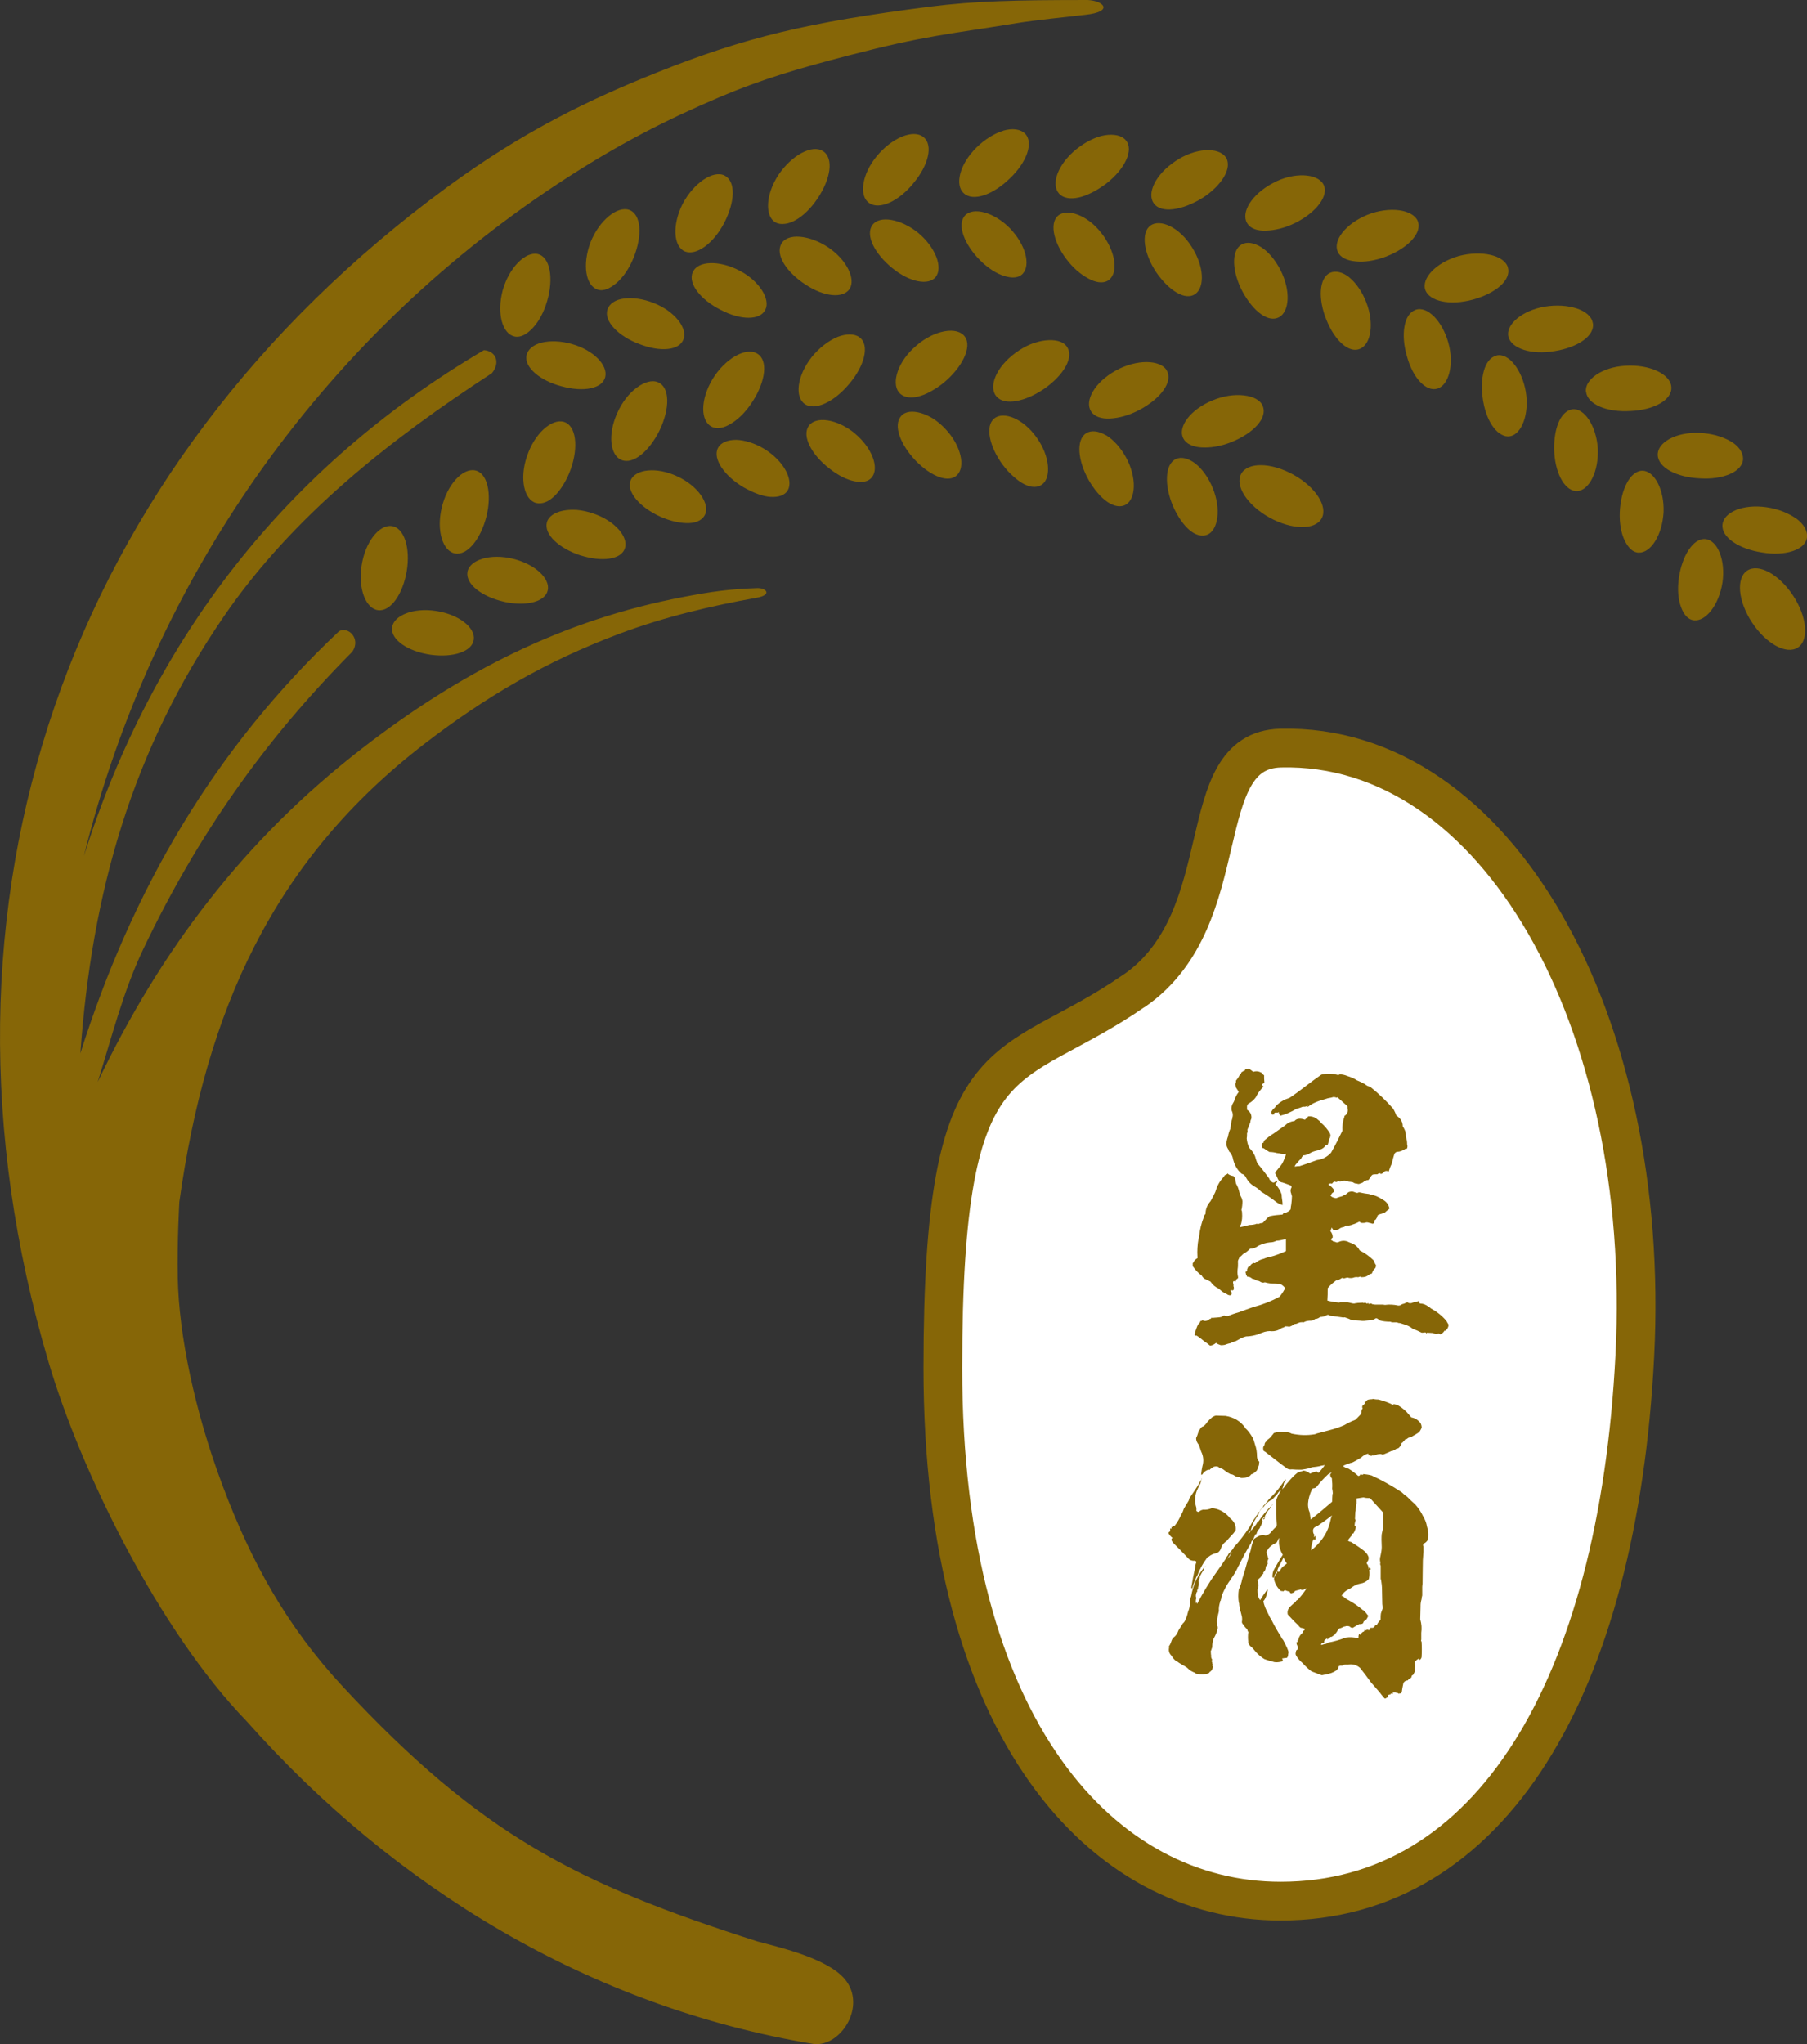<?xml version="1.0" encoding="UTF-8"?><svg id="_レイヤー_2" xmlns="http://www.w3.org/2000/svg" viewBox="0 0 226.4 256.03"><rect x="0" y="0" width="226.4" height="256.03" fill="#333333" stroke="none"/><g id="_レイヤー_1-2"><path d="m67.39,31.82c-1.54-.36-3.61,1.69-4.41,4.55-.77,2.92-.02,5.46,1.49,5.78.76.17,1.55-.29,2.29-1.08.74-.79,1.39-1.97,1.8-3.39.82-2.83.37-5.49-1.18-5.86Z" style="fill:#866607;"/><path d="m67.89,42.91c-1.04.25-1.75.84-1.92,1.58-.33,1.51,1.72,3.21,4.4,3.9,2.73.75,5.11.3,5.46-1.17.35-1.46-1.44-3.35-4.18-4.13-1.37-.39-2.71-.43-3.76-.18Z" style="fill:#866607;"/><path d="m78.83,26.29c-1.5-.52-3.76,1.33-4.85,4.07-1.06,2.83-.58,5.43.89,5.91.74.25,1.57-.14,2.39-.84.82-.71,1.59-1.82,2.14-3.19,1.1-2.75.95-5.4-.57-5.95Z" style="fill:#866607;"/><path d="m78.18,37.39c-1.07.13-1.83.65-2.07,1.37-.48,1.47,1.38,3.37,3.98,4.33,2.64,1.04,5.05.82,5.55-.61.51-1.38-1.1-3.5-3.74-4.53-1.32-.53-2.65-.7-3.72-.56Z" style="fill:#866607;"/><path d="m90.78,21.98c-1.44-.7-3.87.94-5.25,3.55-1.35,2.69-1.14,5.35.27,5.96,1.4.57,3.54-.92,4.92-3.54,1.37-2.63,1.51-5.23.05-5.97Z" style="fill:#866607;"/><path d="m86.79,34.1c-.63,1.42,1.03,3.48,3.52,4.72,2.52,1.32,4.93,1.31,5.58-.03.66-1.29-.74-3.61-3.25-4.9-2.51-1.31-5.24-1.25-5.84.21Z" style="fill:#866607;"/><path d="m98.34,28.04c.43-.05.89-.21,1.36-.48.94-.53,1.92-1.48,2.74-2.71,1.64-2.45,2.05-5.03.67-5.92-1.37-.89-3.95.54-5.59,2.99-1.63,2.5-1.69,5.2-.35,5.94.34.19.73.24,1.15.18Z" style="fill:#866607;"/><path d="m100.9,35.63c2.37,1.58,4.75,1.77,5.55.55.79-1.22-.36-3.66-2.73-5.23-2.36-1.54-5.08-1.79-5.83-.4-.77,1.36.66,3.55,3.01,5.08Z" style="fill:#866607;"/><path d="m114.42,22.97c1.89-2.22,2.55-4.8,1.28-5.8-1.27-1.04-3.98.11-5.86,2.4-.94,1.14-1.5,2.38-1.66,3.46-.16,1.07.07,1.95.7,2.39,1.26.9,3.66-.15,5.55-2.45Z" style="fill:#866607;"/><path d="m117.24,34.68c.91-1.15.02-3.65-2.18-5.5-2.19-1.77-4.86-2.24-5.76-.99-.45.63-.38,1.54.08,2.5.46.95,1.3,1.98,2.4,2.88,2.2,1.79,4.55,2.23,5.47,1.12Z" style="fill:#866607;"/><path d="m125.71,16.37c-1.11.34-2.34,1.08-3.39,2.13-2.11,2.09-2.72,4.68-1.56,5.71,1.17,1.07,3.66.19,5.77-1.87,2.11-2,3.03-4.52,1.87-5.63-.58-.55-1.57-.67-2.68-.35Z" style="fill:#866607;"/><path d="m128.13,34.29c1.02-1.07.4-3.62-1.6-5.7-2-2.03-4.61-2.7-5.63-1.59-1.03,1.14-.09,3.62,1.91,5.62,1,.99,2.07,1.67,3.03,1.95.95.3,1.78.26,2.3-.28Z" style="fill:#866607;"/><path d="m132.69,24.25c.52.58,1.43.72,2.49.48,1.06-.24,2.28-.88,3.44-1.75,2.3-1.79,3.48-4.2,2.43-5.42-.52-.61-1.5-.8-2.63-.62-1.14.19-2.44.84-3.59,1.77-2.32,1.89-3.18,4.37-2.14,5.54Z" style="fill:#866607;"/><path d="m139,35.01c1.13-.97.76-3.56-1.01-5.82-.89-1.15-1.96-1.92-2.96-2.3-1-.38-1.91-.36-2.48.14-1.14,1.01-.46,3.6,1.33,5.77.89,1.09,1.9,1.83,2.81,2.25.91.42,1.75.44,2.32-.04Z" style="fill:#866607;"/><path d="m150.59,24.84c2.47-1.56,3.89-3.85,2.98-5.16-.92-1.29-3.81-1.19-6.31.51-2.5,1.66-3.61,4.04-2.69,5.3.93,1.27,3.56.85,6.03-.66Z" style="fill:#866607;"/><path d="m149.75,36.83c1.22-.85,1.12-3.47-.42-5.88-1.53-2.47-3.96-3.58-5.19-2.7-1.24.9-.82,3.54.73,5.86,1.57,2.28,3.64,3.59,4.88,2.72Z" style="fill:#866607;"/><path d="m158.6,28.89c1.09-.03,2.39-.32,3.71-.98,2.62-1.31,4.27-3.45,3.49-4.84-.39-.69-1.31-1.07-2.46-1.11-1.15-.04-2.53.25-3.87.98-2.66,1.41-4.01,3.67-3.22,5.01.4.67,1.26.98,2.35.94Z" style="fill:#866607;"/><path d="m157.97,39.33c.81.59,1.63.76,2.29.4,1.31-.73,1.47-3.34.18-5.89-.65-1.27-1.52-2.31-2.42-2.88-.9-.56-1.8-.72-2.47-.33-1.33.77-1.18,3.44.13,5.9.66,1.21,1.47,2.22,2.29,2.8Z" style="fill:#866607;"/><path d="m177.63,27.68c-.64-1.45-3.52-1.87-6.29-.78-2.79,1.14-4.37,3.26-3.72,4.66.33.71,1.16,1.08,2.24,1.18,1.07.12,2.41-.08,3.79-.6,2.75-1.06,4.6-2.99,3.97-4.47Z" style="fill:#866607;"/><path d="m169.07,34.75c-.83-.67-1.72-.89-2.42-.58-1.4.64-1.52,3.3-.47,5.87,1.04,2.62,2.84,4.26,4.22,3.65,1.37-.58,1.81-3.18.78-5.83-.51-1.33-1.29-2.42-2.12-3.11Z" style="fill:#866607;"/><path d="m188.93,33.5c-.46-1.54-3.32-2.19-6.17-1.43-2.89.84-4.69,2.81-4.18,4.26.54,1.42,3.09,1.97,5.94,1.2,1.43-.39,2.65-1.01,3.44-1.71.8-.71,1.19-1.53.96-2.31Z" style="fill:#866607;"/><path d="m177.34,38.82c-1.46.51-1.85,3.12-1.07,5.79.75,2.75,2.4,4.49,3.82,4.07.7-.21,1.23-.95,1.5-1.99.27-1.05.26-2.38-.12-3.74-.75-2.73-2.65-4.68-4.13-4.14Z" style="fill:#866607;"/><path d="m199.56,40.45c-.27-1.63-3.08-2.52-5.99-2.05-2.93.49-4.95,2.31-4.58,3.78.38,1.48,2.86,2.3,5.79,1.8,2.9-.46,5.08-1.93,4.79-3.53Z" style="fill:#866607;"/><path d="m187.49,44.54c-1.52.37-2.14,2.89-1.67,5.67.24,1.4.72,2.58,1.33,3.36.3.39.64.69.99.87.34.19.7.27,1.06.2,1.44-.26,2.43-2.75,1.97-5.57-.48-2.77-2.17-4.92-3.68-4.54Z" style="fill:#866607;"/><path d="m198.72,49.09c.19,1.55,2.6,2.58,5.57,2.39,2.91-.12,5.25-1.39,5.11-3.01-.1-1.64-2.79-2.85-5.75-2.66-2.95.16-5.16,1.77-4.94,3.28Z" style="fill:#866607;"/><path d="m197,51.27c-1.55.22-2.43,2.65-2.26,5.48.19,2.82,1.46,4.85,2.9,4.76,1.47-.12,2.69-2.47,2.55-5.35-.19-2.81-1.68-5.08-3.19-4.9Z" style="fill:#866607;"/><path d="m207.7,56.97c.02,1.58,2.33,2.82,5.3,2.95,2.89.19,5.37-.85,5.39-2.46,0-.8-.56-1.62-1.58-2.2-1.01-.58-2.38-.98-3.87-1.04-2.96-.13-5.28,1.2-5.24,2.74Z" style="fill:#866607;"/><path d="m205.76,58.96c-1.54.03-2.7,2.4-2.82,5.22-.05,1.41.19,2.66.63,3.55.44.88,1.02,1.49,1.77,1.49,1.48.03,2.92-2.17,3.09-5.06.11-2.82-1.16-5.21-2.67-5.2Z" style="fill:#866607;"/><path d="m225.05,64.96c-.94-.68-2.27-1.22-3.74-1.43-2.95-.42-5.36.63-5.5,2.19-.15,1.57,2.04,3.04,4.97,3.48,2.86.48,5.43-.3,5.62-1.9.09-.79-.4-1.66-1.34-2.35Z" style="fill:#866607;"/><path d="m213.67,67.52c-1.51-.15-2.95,2.11-3.33,4.91-.19,1.4-.08,2.66.27,3.59.34.94.86,1.59,1.61,1.67,1.47.18,3.13-1.86,3.59-4.72.41-2.81-.62-5.3-2.13-5.45Z" style="fill:#866607;"/><path d="m49.06,65.89c-1.58-.2-3.33,2.05-3.76,4.99-.45,2.92.57,5.4,2.1,5.55,1.56.17,3.07-2.02,3.56-4.9.48-2.88-.32-5.45-1.89-5.64Z" style="fill:#866607;"/><path d="m53.97,82.01c2.81.38,5.19-.4,5.39-1.9.2-1.5-1.85-3.14-4.7-3.58-2.85-.46-5.35.55-5.54,2.07-.17,1.55,2.02,3,4.85,3.41Z" style="fill:#866607;"/><path d="m60.94,64.7c.71-2.84.14-5.47-1.42-5.78-1.56-.32-3.52,1.8-4.18,4.7-.69,2.88.16,5.44,1.67,5.7,1.54.28,3.21-1.79,3.93-4.62Z" style="fill:#866607;"/><path d="m63.15,75.38c2.76.6,5.17.02,5.48-1.45.31-1.47-1.59-3.28-4.39-3.95-2.8-.68-5.38.13-5.67,1.63-.28,1.54,1.8,3.13,4.57,3.76Z" style="fill:#866607;"/><path d="m66.01,57.18c-.95,2.82-.32,5.44,1.16,5.82.75.19,1.6-.16,2.37-.94.39-.39.75-.87,1.09-1.44.34-.55.64-1.19.89-1.88.97-2.77.67-5.44-.87-5.9-1.53-.45-3.71,1.48-4.63,4.33Z" style="fill:#866607;"/><path d="m72.76,69.57c2.68.84,5.11.52,5.54-.92.44-1.43-1.27-3.42-3.99-4.34-.68-.23-1.35-.38-2-.44-.63-.05-1.23-.01-1.76.09-1.05.22-1.82.71-2.03,1.46-.4,1.51,1.53,3.27,4.22,4.15Z" style="fill:#866607;"/><path d="m82.67,53.84c1.26-2.68,1.28-5.31-.22-5.96-.75-.32-1.71-.03-2.65.66-.95.68-1.85,1.81-2.46,3.18-1.24,2.73-.89,5.36.56,5.91,1.47.57,3.49-1.16,4.77-3.79Z" style="fill:#866607;"/><path d="m82.79,64.74c1.28.56,2.52.81,3.53.78,1-.04,1.74-.43,2.03-1.1.59-1.33-.9-3.56-3.49-4.75-2.6-1.23-5.28-.91-5.85.51-.56,1.44,1.21,3.41,3.78,4.56Z" style="fill:#866607;"/><path d="m89.15,53.44c.7.36,1.6.17,2.52-.43.93-.57,1.88-1.54,2.67-2.8,1.58-2.48,1.93-5.12.51-5.93-1.42-.83-4.02.64-5.58,3.21-1.55,2.6-1.51,5.23-.12,5.95Z" style="fill:#866607;"/><path d="m93.19,61.05c1.2.68,2.4,1.14,3.38,1.19.98.05,1.76-.2,2.13-.83.73-1.27-.46-3.63-2.89-5.15-1.21-.74-2.49-1.14-3.57-1.17-1.07,0-1.92.33-2.28,1.01-.72,1.35.82,3.54,3.22,4.95Z" style="fill:#866607;"/><path d="m100.84,50.62c1.29.85,3.67-.27,5.57-2.55,1.9-2.23,2.59-4.85,1.28-5.82-.65-.48-1.67-.47-2.77-.04-1.09.46-2.26,1.33-3.21,2.5-1.88,2.39-2.15,5.03-.87,5.9Z" style="fill:#866607;"/><path d="m107.09,54.27c-2.2-1.8-4.9-2.2-5.77-.91-.88,1.27.38,3.61,2.56,5.3,1.1.88,2.23,1.44,3.18,1.62.96.21,1.76.06,2.21-.53.88-1.18.02-3.64-2.19-5.48Z" style="fill:#866607;"/><path d="m114.45,43.61c-1.09,1.02-1.8,2.21-2.08,3.26-.28,1.04-.15,1.94.43,2.46.58.5,1.5.59,2.55.25.52-.16,1.08-.42,1.64-.77.56-.33,1.13-.74,1.67-1.24,2.18-1.99,3.22-4.48,2.05-5.61-1.16-1.12-4.08-.45-6.26,1.66Z" style="fill:#866607;"/><path d="m116.96,52.46c-.53-.33-1.08-.58-1.59-.73-1.03-.29-1.94-.22-2.46.37-1.04,1.17-.1,3.59,1.83,5.62,1.94,1.98,4.15,2.84,5.19,1.77,1.03-1.05.51-3.62-1.43-5.71-.48-.52-1.01-.97-1.55-1.32Z" style="fill:#866607;"/><path d="m130.97,42.64c-.59.07-1.22.23-1.85.48-.64.27-1.28.63-1.89,1.08-2.44,1.78-3.4,4.24-2.4,5.44,1.01,1.21,3.61.69,6.04-.97,2.43-1.72,3.76-3.97,2.77-5.29-.49-.66-1.49-.87-2.66-.74Z" style="fill:#866607;"/><path d="m124.57,52.41c-1.18.97-.59,3.58,1.07,5.82.42.56.86,1.04,1.31,1.43.45.42.9.74,1.34.97.88.46,1.7.48,2.28.05,1.16-.86.98-3.55-.67-5.85-1.64-2.36-4.15-3.38-5.32-2.42Z" style="fill:#866607;"/><path d="m146.19,46.41c-.4-.71-1.36-1.05-2.53-1.06-1.17,0-2.56.33-3.89,1.08-2.64,1.47-3.91,3.78-3.07,5.1.42.66,1.3.95,2.39.89,1.09-.05,2.4-.4,3.71-1.1,2.61-1.4,4.2-3.49,3.38-4.91Z" style="fill:#866607;"/><path d="m138.57,54.52c-.92-.54-1.83-.67-2.48-.26-1.3.81-1.05,3.48.33,5.9.69,1.19,1.52,2.17,2.35,2.72.82.55,1.64.69,2.28.33,1.27-.72,1.4-3.4.04-5.9-.68-1.24-1.6-2.25-2.51-2.8Z" style="fill:#866607;"/><path d="m158.21,50.83c-.32-.74-1.22-1.18-2.38-1.31-1.15-.13-2.56.05-3.96.65-2.78,1.16-4.31,3.31-3.63,4.71.34.7,1.18,1.09,2.27,1.16,1.09.07,2.43-.12,3.8-.68,2.75-1.11,4.54-3.02,3.89-4.52Z" style="fill:#866607;"/><path d="m149.75,58.05c-.85-.64-1.74-.88-2.43-.55-1.39.65-1.45,3.33-.35,5.9.56,1.27,1.29,2.33,2.05,2.98.76.65,1.57.87,2.25.59,1.35-.57,1.76-3.23.67-5.85-.54-1.31-1.34-2.42-2.19-3.07Z" style="fill:#866607;"/><path d="m94.89,243.16c-22.63-7.23-34.68-13.35-51.93-31.9-7.07-7.6-11.53-15.73-15.07-25.18-3.52-9.37-5.48-18.91-5.62-26.02-.09-4.63.2-9.54.2-9.54,3.33-23.81,11.69-42.76,30.82-57.44,7.42-5.69,14.9-10.17,24.31-13.7,5.66-2.13,11.64-3.52,17.21-4.51,1.88-.34,1.3-1.18.14-1.21-3.57.12-5.8.44-9.32,1.11-15.2,2.9-27.93,9.42-40.33,19.02-14.64,11.34-25.12,25.1-33.06,41.73,1.77-5.61,3.15-11.25,5.7-16.62,6.72-14.13,15.16-26.17,26.21-37.28,1.12-1.66-.59-3.24-1.68-2.55-15.66,14.75-25.93,32.41-32.4,52.86,1.43-20.07,6.42-37.88,17.98-54.73,8.63-12.58,20.78-22.11,33.58-30.46,1.13-1.39.44-2.78-1-2.88-24.73,14.55-41.5,36.11-50.13,63.39,8.62-34.63,29.57-64.53,59.32-84.19,7.62-5.03,13.84-8.13,20.35-10.9,5.3-2.25,9.93-3.6,16.2-5.23,9.6-2.49,12.1-2.58,21.19-4.06,1.89-.31,6.39-.79,8.44-1.02,3.55-.39,2.33-1.75.28-1.85-9.09,0-14.1.12-19.75.83-15.3,1.95-23.21,3.85-34.22,8.25-8.4,3.36-16.68,7.3-26.33,14.39C8.57,58.27-10.99,112.93,6.09,170.63c4.02,13.6,13.8,33.57,24.78,44.92,18.58,20.94,43.13,35.85,71.13,40.47,3.37.32,6.63-4.79,3.85-8.13-2.25-2.69-8.59-4.08-10.96-4.73Z" style="fill:#866607;"/><path d="m162.04,59.45c-2.79-1.54-5.71-1.59-6.53-.1-.82,1.49.77,3.94,3.55,5.48,2.79,1.54,5.71,1.59,6.53.1.82-1.49-.77-3.94-3.55-5.48Z" style="fill:#866607;"/><path d="m218.91,71.47c-1.42.93-1.15,3.85.61,6.51,1.75,2.66,4.32,4.06,5.74,3.12,1.42-.93,1.15-3.85-.61-6.51-1.75-2.66-4.32-4.06-5.74-3.12Z" style="fill:#866607;"/><path d="m142.14,124.06c-15.91,11.06-24.01,5.11-24.01,47.27,0,45.45,20.09,66.79,42.32,66.79,26.29,0,42.27-26.79,44.38-68.36,2.14-42.03-17.38-76.72-44.38-76.06-11.4.28-5.15,21.22-18.3,30.37Z" style="fill:#fff; stroke:#866607; stroke-linecap:round; stroke-linejoin:round; stroke-width:4.85px;"/><path d="m167.71,134.56c.04.08.08.08.13,0,.34,0,.67.08.97.21.42.13.84.29,1.22.55.34.13.63.29.97.46.17.17.42.29.67.34,1.05.84,2.02,1.76,2.9,2.77.13.25.29.55.38.84.55.34.8.8.8,1.34.17.25.25.46.34.67.04.21.04.38.04.63.13.29.17.63.17.97.08.21.04.42-.04.55-.08-.04-.21,0-.29.08-.29.17-.59.29-.88.29-.17,0-.29.13-.38.25-.13.42-.25.84-.34,1.26-.17.34-.29.67-.38.97h-.08s-.04,0,0-.04c-.21-.08-.38-.04-.5.08-.08.13-.21.21-.38.25-.04.04-.08,0-.08-.08-.13,0-.29.04-.38.13-.25,0-.42,0-.59.04-.17.13-.25.25-.29.38-.08.08-.13.17-.21.25-.04.08-.08.08-.13.08v-.04l-.38.13c-.17.17-.34.29-.5.29-.13.08-.25.13-.46.04-.17,0-.34-.04-.5-.17-.21-.04-.38-.08-.55-.08-.17-.08-.34-.13-.5-.13-.21,0-.38.04-.55.13-.13-.04-.25-.04-.34,0-.08,0-.13.04-.13.08-.08-.08-.21-.08-.29-.08-.13.08-.21.17-.25.25-.17-.04-.29-.04-.38.04-.08,0-.08.04-.08.08.29.17.5.38.71.67,0,.17-.04.29-.17.34-.13.08-.17.21-.21.29-.04,0-.08.04-.08.04.08.13.17.21.29.25.08.04.17.08.29.08.04.04.13.04.21,0,.21-.08.5-.17.8-.25.04-.08.13-.13.25-.13.13-.08.25-.21.42-.34.21-.08.46-.13.67-.04.17.08.34.13.46.13.13-.08.25-.08.38-.04.34.08.67.13,1.01.17.08,0,.13,0,.13.08.59.04,1.13.29,1.64.63.46.25.76.63.84,1.13l-.08.08c-.21.17-.38.29-.5.42-.25.08-.46.17-.63.21s-.25.13-.29.17c0,.17-.08.29-.17.42-.04.08-.13.17-.25.17.04.13.04.25,0,.34-.08.08-.17.08-.25.08-.08-.04-.17-.08-.29-.08-.21-.08-.42-.13-.55-.04-.21.04-.42.04-.59,0-.04-.04-.13-.13-.17-.13-.25.13-.5.25-.8.34-.29.13-.63.17-.92.17-.08.08-.17.17-.29.17-.25.04-.42.13-.59.29-.04-.04-.13,0-.13.04-.21.04-.38.04-.55,0-.04-.08-.13-.17-.17-.29-.08.21-.13.34-.17.46.21.25.29.5.29.8-.13.08-.17.17-.21.25.04.08.13.17.21.17.04.08.13.13.25.13v-.08c.08.13.21.17.42.13.46-.25.92-.25,1.39,0,.08.04.21.08.34.13.42.17.76.46.97.88.67.34,1.26.76,1.76,1.26.08.21.17.42.29.59,0,.17-.04.34-.13.42-.08.08-.13.13-.13.13-.13.17-.21.34-.25.5-.17.04-.29.08-.46.21-.08.08-.21.13-.29.17-.25.08-.42.08-.59.08-.04-.04-.13-.08-.17-.08-.04.04-.13.08-.25.08-.21-.04-.42,0-.63.08-.21.04-.46.04-.67-.04-.04,0-.13.04-.17.04-.08,0-.13,0-.08.04-.13,0-.17,0-.17.04-.04,0-.08,0-.13-.04.04-.04.08-.04.13-.04-.17,0-.29,0-.38.08-.21.13-.42.25-.63.25-.38.29-.76.59-1.05.97,0,.55,0,1.05-.04,1.55.5.13,1.01.21,1.51.25l.04-.04h1.01c.17.04.34.08.55.13.17.04.34.04.5-.04,0,.08.04.08.08,0,.25,0,.5-.04.8-.04v.04s0,0,.08,0c.08-.04.17-.04.29,0,.04.08.08.08.17.08v-.08s.08.04.13.04c0,0-.04.04,0,.04,0,.04.04.04.08.04.13-.08.25-.08.42,0-.04,0-.13.04-.17.04.17,0,.34,0,.46.04h1.01c.08,0,.17.04.25.04.55-.08,1.13-.04,1.68.08.17,0,.34-.04.46-.17.21-.04.42-.13.67-.25.21.17.46.17.71.04.04,0,.13-.04.21-.08.13.04.29,0,.5-.13-.04.17.04.29.21.34.34,0,.67.13,1.01.38.13.04.21.17.34.25.71.38,1.34.88,1.89,1.51.08.17.21.34.29.5,0,.29-.13.55-.38.76h-.13c-.13.25-.34.38-.55.46-.08-.08-.17-.13-.25-.08-.08,0-.21.04-.29.04-.13-.04-.25-.08-.34-.13-.25,0-.5-.04-.76-.04-.04.04-.04.08-.04.13-.04-.08-.08-.13-.17-.17-.17.04-.29.04-.46.04-.34-.17-.71-.34-1.13-.5-.34-.29-.76-.46-1.22-.59-.21-.08-.38-.13-.55-.13-.08-.04-.21-.08-.29-.08h-.46c-.08,0-.21-.04-.29-.08-.46,0-.92-.04-1.34-.17-.25-.25-.42-.34-.59-.17-.21.13-.46.17-.67.17-.17,0-.29.04-.42.04-.25.04-.5.04-.76,0-.34-.04-.67-.04-1.01-.04-.29-.17-.63-.29-.92-.38-.13.04-.21.04-.34,0-.5-.08-1.01-.13-1.51-.21-.13-.08-.21-.13-.34-.08-.29.17-.59.25-.88.25-.21.17-.42.25-.63.25-.17.13-.29.21-.46.21-.38,0-.71.04-.97.21-.29-.04-.5,0-.67.08-.17.08-.29.13-.46.13-.25.17-.46.29-.67.34-.17-.04-.34-.04-.5-.04-.17.13-.34.17-.46.21-.29.21-.59.34-.92.38-.04,0-.21.04-.59,0-.38,0-.84.13-1.47.42-.46.13-.97.25-1.47.25-.34.08-.63.21-.84.34-.17.08-.29.17-.46.25-.13.04-.29.08-.42.13l-.25.13c-.25.04-.5.13-.71.21-.17.04-.34.04-.5.04-.25-.08-.46-.17-.59-.29-.25.21-.5.34-.76.34-.25-.21-.46-.38-.67-.5-.34-.29-.67-.55-1.01-.76-.17.04-.25,0-.25-.13.04-.25.13-.46.21-.71.04-.08.08-.21.13-.34.08-.17.17-.34.34-.46,0-.08.04-.17.13-.21h.13c0-.08.04-.08.13-.04s.21.08.42.04t-.04,0c.08,0,.17-.04.25-.08.08,0,.13-.04.13-.13.17,0,.25-.08.29-.21.04.08.13.08.29.04.17,0,.34-.04.5-.04s.34-.04.5-.08c.08-.08.21-.13.29-.17.13.08.29.08.46.08.42-.17.88-.34,1.34-.46.63-.25,1.3-.46,1.97-.71,1.13-.29,2.18-.71,3.19-1.26.17-.21.34-.46.5-.71v-.04c.08-.08.17-.21.21-.29-.17-.25-.38-.42-.63-.55-.25,0-.42,0-.63-.04-.42,0-.88-.04-1.3-.17-.21.08-.42.04-.59-.08-.13-.08-.25-.13-.42-.13-.17-.13-.38-.21-.59-.25-.17-.17-.38-.25-.63-.25-.04-.08-.04-.13-.08-.21-.04,0-.04.04-.04.08,0-.17-.04-.29-.08-.5.04.04.13,0,.21-.13t-.04-.04h.04v-.17s.08-.04.08-.17c.04-.08.13-.13.25-.13.08-.17.21-.34.42-.42,0-.04.08-.04.17,0h.08c.34-.29.67-.46,1.09-.55.29-.13.59-.21.84-.25.67-.17,1.3-.42,1.93-.71v-1.47h-.17c-.34.08-.67.17-1.01.17-.25.13-.5.21-.84.21-.5.04-.97.21-1.43.42-.34.25-.67.38-1.05.38-.25.25-.55.5-.88.67l-.25.25c-.13.08-.25.17-.25.29-.13.21-.17.38-.13.59,0,.25,0,.5-.04.71-.04.34-.04.67.04.97.04.17,0,.25-.13.29-.13.13-.17.21-.13.29-.08.08-.17.04-.25-.04-.13.08-.13.21-.08.34-.04.08-.04.13.08.17l-.08.08c.04.13.08.21.08.34-.13.04-.13.08,0,.13-.13.17-.21.17-.34.08h-.04s-.04.08-.04.13c.08.08.13.17.17.25-.04.17-.08.25-.21.29-.17,0-.29-.04-.46-.17-.38-.13-.67-.38-.97-.67-.42-.17-.76-.46-1.05-.88-.17-.08-.34-.17-.5-.25-.29-.08-.46-.25-.59-.5-.42-.29-.8-.71-1.13-1.18v-.38s.08-.04.08-.04c-.04,0-.04-.04-.04-.04l.13-.13s-.04-.08-.08-.08c.04,0,.04.04.08.04.08-.13.21-.25.42-.38.04-.08.04-.17,0-.21-.04-.71,0-1.43.13-2.18.04-.08.08-.21.08-.29.08-.88.29-1.72.63-2.56,0-.08.04-.17.17-.29,0-.59.21-1.13.63-1.6.21-.38.42-.76.59-1.13.21-.71.5-1.3.97-1.81.08-.08.13-.17.21-.29.04-.04.13-.08.21-.13.08,0,.13-.04.13-.13.21.21.46.29.76.34.13.13.21.29.25.46,0,.17.04.34.08.5.21.34.34.71.42,1.13.08.17.13.29.13.38.13.21.21.42.25.67,0,.38-.04.76-.13,1.13.08.13.08.25.08.34.04.5,0,.97-.13,1.43-.08.13-.17.25-.17.38.38-.08.76-.17,1.22-.29.29,0,.59-.04.88-.13v-.04c.17.08.34.04.46-.04.13,0,.25-.04.38-.08.08-.13.21-.25.38-.42.08-.13.25-.25.42-.38.55-.13,1.05-.17,1.6-.21.08-.04.13-.08.13-.21.17,0,.29,0,.42-.08.21-.08.38-.21.5-.38,0-.21.04-.42.08-.63.04-.34.08-.67.08-1.05-.08-.08-.08-.17-.08-.25-.13-.29-.13-.55.04-.84-.04-.04-.04-.13-.04-.17-.38-.17-.76-.29-1.13-.42-.21,0-.42-.17-.55-.42-.08-.25-.21-.46-.34-.71,0-.08.04-.17.13-.21t-.04-.04c.13-.13.25-.29.38-.46.29-.29.5-.63.67-1.09.08-.17.17-.38.21-.63-.04-.04-.08-.04-.13,0-.25,0-.46,0-.67-.08-.13,0-.25-.04-.34-.04-.29-.08-.59-.13-.92-.13-.25-.13-.5-.29-.71-.46h-.08c-.13-.04-.17-.17-.17-.34-.04-.04-.04-.08-.08-.13v.04s-.04,0-.04-.04c.08.04.13,0,.17-.04t-.04-.13c.08,0,.17-.04.25-.13t-.04-.04c0-.08.08-.17.17-.25.34-.29.67-.55,1.09-.8.46-.34.97-.67,1.43-1.01.29-.29.67-.5,1.18-.55.17-.21.38-.29.67-.29.21,0,.42.04.63.13.08-.08.17-.17.25-.21.04-.04.08-.13.17-.21.42-.04.84.08,1.22.42.17.13.29.21.38.38.46.38.84.84,1.13,1.34.04.13.08.21.04.34,0,.08-.04.17-.08.29t-.04-.04c-.04.29-.13.59-.21.84h-.04s-.13.04-.21.04c-.17.29-.42.46-.71.55-.21.08-.38.13-.59.17-.29.08-.59.21-.84.38-.21.08-.42.17-.67.17-.13.13-.21.25-.25.38-.17.17-.38.38-.55.59-.13.13-.21.25-.29.42h.17c.13-.04.29-.04.46-.04.76-.25,1.47-.5,2.18-.76.67-.08,1.26-.38,1.76-.92.5-.88.97-1.81,1.43-2.77-.04-.59.04-1.18.25-1.76v-.08c.29-.17.42-.42.42-.71-.04-.17-.04-.34-.04-.5-.46-.42-.88-.8-1.26-1.13-.08.04-.17.08-.21.04-.08-.04-.08-.08-.08-.08-.04.04-.08.04-.08.04h-.08v-.04c-.25.08-.5.13-.76.17-.21.08-.42.13-.55.17-.63.17-1.18.38-1.68.71-.08.08-.21.17-.34.21,0-.04.04-.13.08-.17-.21.13-.42.17-.63.13-.29.13-.59.21-.84.29-.63.38-1.3.67-1.97.84-.13-.13-.21-.29-.21-.46-.13.08-.21.13-.34.04-.13.04-.17.08-.21.08-.04.08-.04.17-.08.21s-.08,0-.04-.08c-.04.04-.08.08-.17.08-.08-.13-.08-.25-.08-.38.08-.13.17-.29.29-.38.13-.08.21-.21.29-.34.46-.46,1.01-.8,1.64-.97.71-.46,1.43-1.01,2.14-1.55.59-.46,1.22-.92,1.89-1.39.63-.17,1.26-.17,1.93,0l.17.04s.08,0,.08-.04Zm-9.62-.17c.08.13.17.21.29.29,0,.29,0,.59.04.92-.08.04-.08.08-.08.08-.13.04-.21.13-.25.17.08.13.17.21.21.25-.13.17-.25.25-.34.38-.25.29-.46.63-.63.97-.21.29-.46.5-.71.67-.21.08-.34.21-.38.42v.46c.42.25.59.63.55,1.09-.08.17-.13.29-.13.46-.13.34-.25.63-.38.97.04.13.04.29-.04.42,0,.25,0,.46-.04.63.04.42.13.84.34,1.22.29.29.55.63.71,1.05.08.29.17.59.29.88.55.63,1.05,1.3,1.51,1.93,0,.13.08.21.17.21.08.21.25.29.42.25l.38-.25s0,.04.04.04c-.08.21-.17.34-.29.38.34.38.63.8.8,1.3,0,.25.04.5.08.76.04.21.04.38.04.59-.29-.08-.59-.21-.84-.42-.59-.46-1.22-.88-1.85-1.26-.25-.29-.55-.5-.88-.67-.46-.29-.8-.67-1.05-1.18-.13-.21-.29-.34-.5-.38-.59-.5-.97-1.22-1.13-2.06-.08-.25-.21-.55-.46-.76-.04-.17-.13-.34-.21-.46-.13-.25-.13-.5-.08-.8.04-.17.08-.38.17-.59.04-.29.13-.59.25-.88l.04-.04c.04-.38.08-.76.17-1.09.04-.13.08-.21.08-.34.08-.21.08-.46,0-.71-.13-.21-.13-.46-.08-.71.04-.21.17-.42.29-.63.13-.42.29-.8.59-1.18-.08-.17-.21-.34-.34-.55-.04-.13-.08-.29-.08-.5.08-.04.08-.21.08-.38.17-.21.34-.42.46-.71.04-.04.08-.13.17-.17,0-.08.04-.17.13-.21s.17-.08.25-.17v.08c.08-.04.13-.13.17-.25.13,0,.29-.04.42-.08.17.13.38.25.55.42.38-.13.71-.08,1.09.13Z" style="fill:#866607;"/><path d="m150.27,186.1c-.25.38-.42.84-.5,1.26-.08.5-.04,1.01.13,1.51v.38c.08.08.21.13.29.13.17-.17.34-.25.55-.29.38.04.76-.04,1.13-.21.21.04.42.08.59.13.67.21,1.22.59,1.64,1.13.55.42.8.97.71,1.55-.17.25-.38.5-.59.71s-.38.42-.55.63c-.38.25-.63.59-.71.97-.13.29-.34.5-.63.55-.34.08-.63.21-.88.42-.13.04-.17.08-.21.13-.13.21-.25.38-.38.55-.17.29-.34.55-.46.84-.17.25-.25.5-.34.76-.17.25-.29.5-.29.71-.08.04-.13.13-.13.25-.13.25-.21.5-.25.71-.08.04-.13,0-.13-.08.13-.84.29-1.68.5-2.56,0-.21.04-.38.13-.59,0-.04,0-.08-.04-.17-.08.08-.13.04-.13-.04-.38.04-.67-.08-.88-.34-.63-.67-1.26-1.3-1.89-1.93-.04-.08-.08-.13-.13-.21-.08-.13-.08-.25.08-.38-.21-.17-.38-.34-.5-.59,0-.08.04-.13.17-.21t.04,0v-.38c.08,0,.13.04.17.04v-.25c.08,0,.13.04.17.04.04-.04.04-.08.04-.13.04,0,.08.04.13.04.38-.46.67-1.01.92-1.55.13-.21.21-.42.29-.67.21-.34.42-.71.63-1.05,0-.08,0-.13.04-.21.42-.63.84-1.22,1.22-1.85.08-.21.21-.38.34-.55h-.04v-.08h.04c-.04.25-.13.5-.21.71-.08,0-.08.08-.08.17Zm24.28-10.25c.17.04.38.08.55.13.59.34,1.09.76,1.51,1.3.08.08.13.17.21.25.46.08.8.29,1.13.67.13.21.17.42.17.63-.08.17-.17.34-.25.46-.08.08-.17.17-.25.21-.13.08-.21.13-.34.21-.17.08-.29.17-.42.25-.13.04-.25.08-.42.13l-.08.08v-.04c-.04.08-.13.13-.21.13t-.04,0c-.08.04-.13.08-.13.13h.04c-.08.08-.13.13-.21.17-.04.08-.08.13-.17.17-.04,0-.04.04-.08.04s-.04.04-.08.04c.04.04.08.04.13,0v.04c-.04.08-.08.13-.13.21-.13.21-.25.38-.5.38-.17.13-.34.21-.5.29h-.13c-.34.17-.67.29-.97.42-.13.04-.25.04-.34-.04-.29,0-.55.04-.8.17-.13.04-.21.04-.29,0-.08.08-.17.08-.25.04s-.13-.04-.21-.08c0,.04-.04.04-.08,0,.08-.04.08-.13,0-.17-.34.08-.63.25-.88.5-.42.25-.84.5-1.22.67v-.04c-.42.13-.76.25-1.05.42.21.17.46.29.71.34.42.25.8.55,1.13.84.04.08.13.08.21.04.04,0,.08-.08.13-.17.13.04.21.04.38.04-.04,0-.04-.04,0-.08.34.04.67.08,1.01.17,1.3.59,2.56,1.3,3.78,2.1.21.21.46.42.71.59.29.29.63.63.97.92.42.46.76.97,1.01,1.51.17.29.34.63.42.97.04.21.08.38.13.55.13.42.13.84.08,1.26-.04.04-.08.13-.04.17-.13.21-.29.38-.5.46-.08.08-.13.21-.08.29,0,.04.04.04.04.04v.71s-.04.38-.08,1.05c0,.71-.04,1.68-.04,2.98,0,0-.04.13-.04.38v1.05c-.04.17-.08.29-.08.46-.08.25-.13.55-.13.8v.13c0,.55-.04,1.09-.04,1.6.17.59.21,1.13.13,1.68v.88c-.04.08-.04.17.04.25.04.63.04,1.3,0,1.93-.04.17-.13.29-.25.34-.08,0-.13-.04-.04-.17h-.08c-.04.08-.08.13-.08.13-.04,0-.04-.04-.04-.08-.13.17-.25.25-.38.34,0,.21.04.38.08.59-.08.17-.08.34,0,.5-.08.17-.17.38-.25.55-.08.04-.17.08-.21.17,0,.13-.04.21-.13.25-.17.08-.29.17-.34.29-.38.04-.55.21-.59.5-.08.34-.13.67-.17.97-.04.04-.08.13-.13.17-.08,0-.13,0-.17-.04-.04.04-.04.08-.04.13-.08-.13-.17-.17-.34-.17-.17-.08-.29-.08-.46,0v.17c-.17-.13-.29-.08-.29.04-.08,0-.17,0-.25.04-.04.08-.04.17-.08.25-.04.04-.08.08-.04.13-.04-.04-.13-.04-.17.04-.04.04-.13.04-.17.04-.17-.21-.38-.42-.55-.67-.38-.46-.76-.88-1.13-1.3-.46-.63-.92-1.26-1.39-1.85-.42-.38-.97-.55-1.6-.42-.25-.04-.46,0-.67.13-.17-.04-.34,0-.42.08-.04.21-.13.34-.21.42v.04c-.34.21-.63.38-1.01.46-.21.08-.42.13-.59.13-.17.04-.29.08-.38.04-.42-.17-.8-.29-1.22-.46-.38-.29-.76-.63-1.09-1.01-.34-.29-.67-.63-.88-1.05-.04-.13-.04-.25.04-.42-.04-.04,0-.13.04-.17s.08-.04.13-.08c.08-.13.08-.29,0-.46-.08-.13-.13-.29-.13-.46.04.04.08,0,.13-.04l.04-.04c-.08-.04-.08-.08-.04-.17l.04-.04v.17h.04c.04-.42.21-.76.55-1.05.04-.08.04-.17.08-.25.13,0,.17-.08.21-.25-.17-.04-.34-.13-.5-.13-.13-.08-.25-.21-.34-.34-.46-.42-.88-.88-1.3-1.34-.08-.42.04-.71.34-1.01.17-.17.42-.38.67-.59,0-.08.08-.17.21-.21.42-.42.76-.88,1.13-1.43v-.04c-.17.08-.29.13-.42.21-.08.04-.13.04-.13-.04-.04.04-.08.04-.08.04-.04,0-.04-.04-.04-.08-.25.08-.55.13-.76.21-.08.08-.13.17-.13.21h-.17v.04c-.21.08-.34.04-.38-.17-.21-.04-.38-.08-.55-.17-.08,0-.17.04-.21.13-.13,0-.25-.04-.34-.04-.42-.38-.71-.84-.84-1.39-.04-.17,0-.34.08-.46.08-.08.13-.17.13-.34-.04.08,0,.08.04.04l.04-.04s-.04,0-.04-.04c0,.08.04.08.08.04.04-.08.04-.17,0-.25-.17.25-.29.5-.38.76-.08.04-.13,0-.17-.08,0-.34.04-.67.25-1.01.34-.59.67-1.18,1.05-1.76-.38-.63-.55-1.26-.46-2.02t-.04-.08c-.08.21-.17.42-.29.59-.59.25-1.05.63-1.26,1.18.08.29.17.59.25.84-.13.21-.17.42-.08.59-.08.17-.17.29-.25.38,0,.29-.08.55-.29.71-.04.04-.04.08-.04.08t.04.04c-.04.13-.08.17-.17.13-.08.21-.17.38-.29.46-.17.13-.25.25-.29.38.17.34.17.71,0,1.09,0,.25,0,.5.08.76.04.21.13.38.25.55.25-.42.55-.84.88-1.3h.08c-.08.42-.17.8-.34,1.13-.08.13-.13.21-.21.29.08.55.34,1.09.63,1.64.08.21.21.46.34.63.38.76.8,1.51,1.26,2.23.04.13.13.25.25.38.17.29.34.67.5,1.01.04.13.08.21.13.34s.04.25,0,.38c0,.21-.04.38-.17.5-.21,0-.42.04-.59.08v.08s.04.04.08,0c0,.13,0,.21-.08.29-.34.08-.67.13-.97.08-.42-.13-.84-.21-1.26-.38-.42-.25-.8-.59-1.13-.97-.17-.21-.34-.42-.55-.59-.17-.13-.25-.29-.34-.5v-.17c-.04-.38-.04-.71,0-1.05l.04-.04c-.08-.13-.13-.25-.17-.42-.17-.13-.34-.34-.46-.55-.17-.13-.25-.29-.17-.59,0-.17,0-.38-.08-.63-.04-.17-.08-.38-.17-.59-.04-.29-.13-.59-.13-.92-.04,0-.04-.04-.04-.08-.08-.5-.08-1.05,0-1.6.17-.38.34-.84.42-1.3.25-.76.46-1.47.67-2.27.04-.08.08-.25.13-.42.04-.21.08-.42.17-.63s.13-.42.17-.63c.08-.38.21-.76.34-1.09.17-.13.38-.25.55-.34.13-.04.29-.13.46-.17.13,0,.25,0,.42.08.21-.04.42-.13.59-.29.25-.29.5-.59.8-.84.04-.08.04-.17.04-.29-.04-.42-.04-.88-.08-1.26v-1.72c.13-.42.34-.84.59-1.22-.13,0-.21.04-.21.13-.08.08-.17.13-.17.21-.25.29-.5.55-.76.84t-.04-.04c-.46.25-.8.59-1.05,1.01-.13.04-.17.08-.13.13v-.08c-.17.17-.29.34-.38.55-.04.04-.04.08-.04.17,0,.04-.04.08-.04.13,0,0-.04-.04-.04-.08-.08.04-.08.08-.04.17-.42.55-.71,1.18-.88,1.89h-.04c-.13.08-.21.21-.25.29t.04.04c.08-.04.17-.17.25-.34.13-.08.25-.25.42-.46s.34-.42.46-.71c.04,0,.08,0,.13-.04.38-.59.84-1.13,1.34-1.68v.04c.13-.17.25-.29.42-.46-.04.08-.08.17-.17.17-.08.17-.17.34-.29.5v-.04s-.04.08-.08.08c-.21.29-.38.59-.5.88-.08,0-.13.04-.13.04,0,.08,0,.13.08.13.04-.08.13-.21.21-.29v.08s-.04-.04-.04-.04c-.08.04-.08.13-.04.17-.08.04-.08.08-.08.13v.04c-.08,0-.13.04-.13.13v-.29c-.13.13-.17.25-.17.34.04.04.04.08.08.13-.04.04-.08.13-.08.21-.08.13-.13.25-.17.34t.08-.04s-.04.08-.08.08h-.04c-.04.17-.08.25-.17.34-.13.17-.21.29-.29.46,0,.13-.04.21-.17.21-.08.21-.21.46-.29.67-.08.08-.13.13-.17.17-.04.08-.08.17-.08.25-.55.88-1.01,1.76-1.47,2.65,0,.08-.04.13-.08.17-.29.63-.63,1.22-1.01,1.72v.04c-.34.42-.59.88-.8,1.3s-.34.8-.46,1.22c.04-.04.08-.08.08-.13.04,0,.04.04.04.08-.08,0-.13.04-.08.13-.08.04-.13.08-.08.13-.13.42-.21.8-.17,1.22-.08.34-.17.67-.21.97-.04.21-.04.42,0,.63-.04.08-.04.13-.04.17.13.17.13.38.04.55,0,.13,0,.21-.04.25-.13.34-.29.67-.46.97-.08.34-.13.63-.13.97-.08.21-.13.42-.21.59,0,.04.04.13.08.21-.08.04-.08.08,0,.13-.04.25,0,.46.13.63-.08.13-.08.25,0,.34,0,.13,0,.21.08.25-.08.13-.08.21,0,.25,0,.34-.17.59-.46.76t.04.04c-.5.25-1.01.29-1.55.13-.13,0-.21-.04-.29-.13-.34-.13-.63-.29-.88-.55-.13-.13-.29-.21-.42-.29-.25-.13-.5-.29-.71-.42-.08-.08-.17-.13-.29-.17-.25-.17-.46-.42-.63-.71-.29-.29-.38-.63-.29-1.01-.04-.08-.04-.17.04-.25.13-.21.21-.42.29-.67.08-.21.21-.34.38-.46.21-.21.34-.42.46-.76.17-.29.38-.59.55-.88.17-.13.29-.34.38-.59.13-.29.21-.59.29-.92.08-.17.13-.34.17-.55.04-.38.08-.76.13-1.13.04-.08.04-.17.08-.25.21-1.22.67-2.31,1.39-3.28.08-.08.13-.17.17-.25t.04.04s.04-.13.04-.17h.08l.04-.04s.13-.08.17-.17c-.08.13-.17.21-.29.25,0,.13-.04.25-.08.34-.17.25-.34.55-.46.8-.04.21-.08.38-.17.59.04.21.04.38,0,.59-.08.17-.08.34-.08.5t-.04-.04c-.08.08-.08.21-.04.29-.08.04-.13.13-.13.21-.08.21-.08.42,0,.59-.08.25-.08.46-.04.67l.08-.17c0,.08,0,.17.08.21.71-1.34,1.47-2.65,2.35-3.86.46-.63.88-1.26,1.3-1.89l.04-.04-.04-.04c.13-.13.21-.25.25-.38.21-.21.38-.42.59-.67.04-.04.04-.08.08-.17.76-.8,1.39-1.68,2.02-2.6.17-.34.34-.63.55-.97.08-.04.13-.13.13-.21.08-.13.21-.25.29-.38l-.04-.04c.08-.04.13-.08.17-.13,0,0-.04,0-.04-.04.13-.08.21-.21.25-.34t.08,0s0-.08-.04-.04c.08-.08.17-.17.25-.29q.04.08.08,0l.04-.08s-.04,0-.04-.04q0,.08-.04.08h-.04s.08-.04.08-.13v.04s0-.04.04-.13c0,.04.04.08.08.08v-.17q0,.08.08.04l.04-.04h-.04c.17-.17.34-.38.5-.63l.04-.04s.08-.04.08-.08c.71-.67,1.34-1.47,1.89-2.31h.04s.08-.04.08-.08c0,.08-.04.13-.04.17-.17.21-.25.38-.25.59-.04.17-.13.34-.17.5.13-.13.29-.29.38-.46.13-.17.25-.34.42-.5.34-.42.71-.8,1.13-1.13.25-.08.46-.17.76-.25.29.04.59.17.8.38.25-.13.55-.21.84-.29.04.08.13.17.25.17.25-.29.55-.63.76-.97-.13.04-.29.08-.38.08-.46.13-.88.17-1.26.21-.13.08-.25.13-.34.13-.34.08-.63.13-.92.17h-.08c-.42,0-.8,0-1.13-.04-.29.04-.5,0-.71-.17-.92-.67-1.81-1.39-2.69-2.06-.17-.04-.21-.17-.21-.34-.04-.17.04-.34.17-.5,0-.17.04-.29.21-.42v-.08c.08-.04.13-.04.13-.08h-.04c.17-.13.38-.29.55-.46.04-.13.13-.21.21-.29.04-.13.17-.21.34-.21.04-.08.13-.13.21-.04.08,0,.25-.04.42-.04.21,0,.46.04.71.04.21,0,.42.04.63.17.97.21,1.93.25,2.94.08.17-.08.34-.13.55-.17.34-.08.71-.21,1.09-.29.67-.17,1.34-.38,2.02-.67.42-.25.92-.5,1.39-.67.21-.17.38-.38.59-.59.13-.13.21-.25.17-.46,0-.08.04-.17.13-.34,0,0,.04-.04.04-.13-.08,0-.08-.08-.04-.17,0,0,0-.04.08-.08-.13,0-.17,0-.08-.08.17,0,.29-.13.34-.29-.08-.04-.08-.08-.08-.08.17-.04.29-.13.38-.29.17-.04.38-.08.63-.08v-.04c.21.04.46.08.76.08.63.17,1.26.38,1.89.71Zm-18.53,3.02c.38.34.63.71.88,1.13.17.29.25.59.34.92.17.46.25.97.25,1.51,0,.25.13.5.29.67-.04.17-.04.29-.04.38-.08.25-.17.46-.25.67-.21.25-.46.46-.71.5-.13.17-.25.29-.38.29-.21.13-.46.17-.67.17-.17.04-.29,0-.42-.08-.25,0-.5-.08-.71-.25-.13-.08-.25-.13-.42-.13-.25-.13-.46-.25-.67-.42-.17-.13-.29-.21-.42-.29-.21,0-.34-.08-.42-.21-.21-.08-.42-.08-.63,0-.21.13-.38.25-.5.38q-.08,0-.08-.04c-.38.08-.67.34-.84.63h-.13c.04-.34.08-.71.17-1.09.17-.59.13-1.22-.17-1.81-.08-.29-.21-.59-.29-.84-.21-.25-.34-.5-.34-.84.13-.25.21-.5.29-.76v-.13c.13-.08.21-.21.29-.38.08-.08.17-.17.34-.21.17-.13.34-.29.46-.5.17-.21.38-.42.63-.63.13-.08.29-.17.46-.21.38,0,.8.04,1.22.04,1.05.17,1.89.67,2.48,1.51Zm-1.6,15.46c-.17.21-.29.34-.38.5-.13.17-.21.38-.25.55.04-.17.13-.29.25-.42l.38-.63Zm6.39.71v.04c-.08.21-.21.42-.29.59-.08.17-.17.34-.25.46-.13.25-.21.46-.25.67.04.04.13.08.25.08v-.04q0-.08.08-.04c.08-.25.25-.46.46-.63.13-.08.25-.21.42-.34-.17-.25-.34-.5-.42-.8Zm5.59-10.38c-.5.46-.97.97-1.39,1.51-.13.17-.29.25-.5.25-.08.04-.13.13-.17.21-.25.55-.42,1.13-.46,1.72,0,.38.04.71.21,1.09.04.29.08.59.13.88.92-.71,1.81-1.47,2.69-2.23,0-.67.04-1.01.08-1.05,0-.17-.04-.38-.08-.59.04-.42,0-.84-.04-1.3-.13-.08-.21-.25-.21-.5.04-.04.13-.13.21-.25-.17.08-.34.17-.46.25Zm.46,5.17c-.59.46-1.22.92-1.85,1.34-.34.08-.5.29-.5.55s.08.42.17.5c0,.13,0,.17-.08.21t.04.08s.08-.08.17-.13v.46c-.08,0-.17,0-.25-.04-.17.46-.29.92-.29,1.39.8-.63,1.47-1.39,1.93-2.31.25-.5.42-1.05.55-1.68.04-.08.08-.25.13-.38Zm3.95-2.27c-.29.04-.55.08-.84.13v.59c0,.08-.04.17-.08.25,0,.29-.04.55-.04.76,0,.04-.04.04-.08.04h.04c0,.29-.04.59-.04.88,0,.08.04.13.08.17-.08.25-.13.5-.13.76.04-.04.08-.04.13-.04.04.17,0,.38-.08.55-.04.13-.13.29-.21.42-.17,0-.21.13-.21.29-.08.04-.13.08-.13.13-.17.17-.29.34-.34.46.08.08.21.17.38.17.55.34,1.05.67,1.6,1.09.25.21.46.42.59.76.08.25,0,.5-.17.67-.08.13-.04.25.08.34.08.21.13.38.13.59,0-.08.04-.17.13-.25.08.08.08.13.13.21-.04.08-.13.13-.21.08.08.42.04.84-.04,1.18-.34.34-.67.5-1.05.55-.42.08-.76.25-1.05.46-.21.17-.38.25-.5.29-.38.21-.63.46-.8.76,0,.08.04.08.13.04.21.21.46.42.76.55.63.34,1.22.76,1.76,1.22.13.04.25.17.38.34.08.13.21.25.34.42,0,.04-.04.04-.08.04-.08.25-.21.42-.38.55-.13.04-.17.08-.17.17-.04.13-.13.21-.21.21-.13.04-.21.04-.34.04-.29.17-.55.29-.8.46-.13,0-.29-.04-.38-.17-.25-.08-.42-.08-.59,0-.08,0-.13,0-.17.04-.17.08-.34.17-.5.21v-.04c-.17.13-.29.34-.38.5-.08.13-.13.17-.17.13h.04c-.08.04-.08.08-.04.04t.04.04c-.08.04-.13.08-.13.13-.08,0-.13,0-.13-.04v.13s-.04.04-.08.04c-.04.04-.08.04-.08.08-.08.04-.13.04-.17.04h-.04c-.17.13-.29.25-.42.34v-.17c-.08.08-.21.13-.29.21s-.13.21-.08.34h-.17c-.08.08-.13.08-.13,0-.08.08-.08.17,0,.25q-.08,0-.08-.08c-.04.08-.04.13.04.13.08-.04.25-.08.42-.13.13,0,.25-.04.38-.17.76-.13,1.47-.34,2.23-.63.5-.08,1.05-.04,1.6.08v-.25c0-.08.04-.17.08-.29.04.04.13.08.17.13.08-.08.13-.21.13-.34,0,.04,0,.08.04.08l.13-.13c.13,0,.21-.08.21-.29,0,.04.04.08.04.08.08.08.13.04.17-.08,0,.04.04.08.04.08.04,0,.08,0,.13-.08h.04c.08.13.13.13.21,0,.04-.08.08-.13.13-.21h.29c.13-.08.25-.17.29-.34.04,0,.13,0,.21-.04.08-.21.25-.42.46-.63,0-.25,0-.55.04-.8.08-.21.13-.42.21-.59,0-.21,0-.38-.04-.59,0-.63-.04-1.3-.04-2.02,0-.21-.04-.5-.08-.76,0-.13-.04-.25-.08-.38v-1.64c-.08-.13-.08-.21-.04-.34-.04-.25-.08-.42-.04-.59,0-.13.04-.21.04-.21.08-.38.17-.8.17-1.18-.04-.71-.04-1.26,0-1.64.08-.38.13-.59.13-.59.04-.21.08-.42.08-.67v-1.39c-.55-.63-1.13-1.22-1.68-1.85-.29,0-.55,0-.8-.08Z" style="fill:#866607;"/></g></svg>
